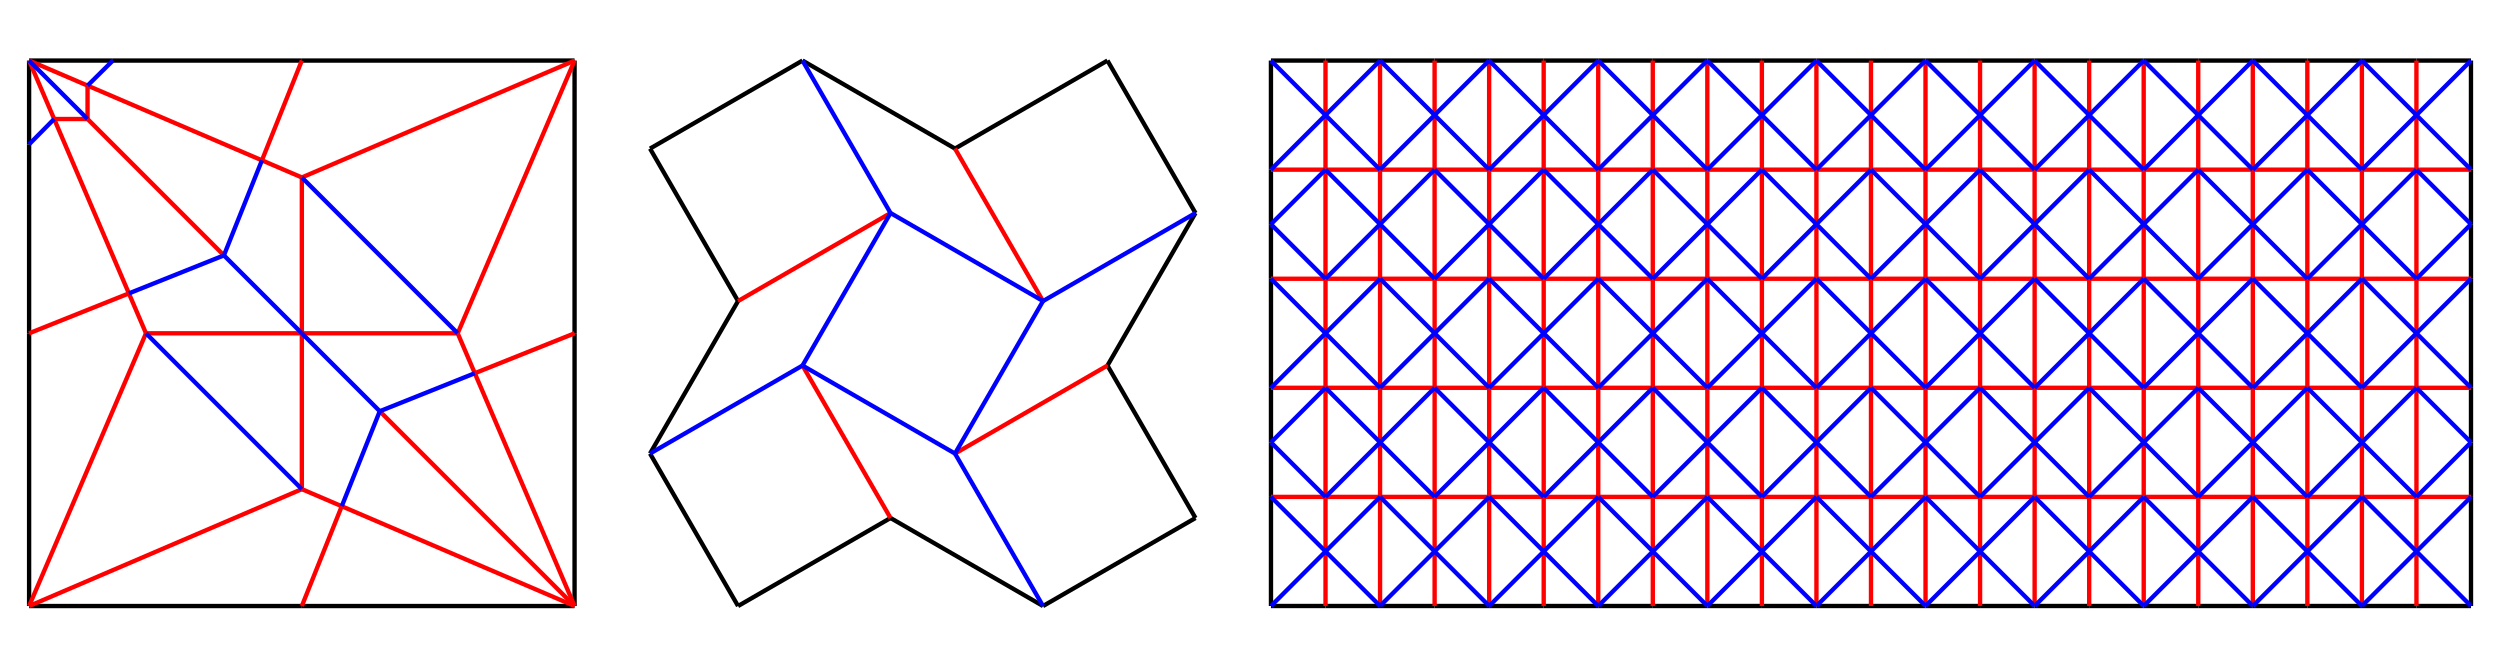 <?xml version="1.0" encoding="utf-8"?>
<!-- Generator: Adobe Illustrator 16.0.3, SVG Export Plug-In . SVG Version: 6.00 Build 0)  -->
<!DOCTYPE svg PUBLIC "-//W3C//DTD SVG 1.1//EN" "http://www.w3.org/Graphics/SVG/1.1/DTD/svg11.dtd">
<svg version="1.1" id="Layer_1" xmlns="http://www.w3.org/2000/svg" xmlns:xlink="http://www.w3.org/1999/xlink" x="0px" y="0px"
	 width="13199.76px" height="3520px" viewBox="0 0 13199.76 3520" enable-background="new 0 0 13199.76 3520" xml:space="preserve">
<line fill="none" stroke="#000000" stroke-width="23" x1="595.941" y1="319.78" x2="153.662" y2="319.78"/>
<line fill="none" stroke="#000000" stroke-width="23" x1="1593.662" y1="319.78" x2="595.941" y2="319.78"/>
<line fill="none" stroke="#000000" stroke-width="23" x1="1593.662" y1="319.78" x2="3033.662" y2="319.78"/>
<line fill="none" stroke="#000000" stroke-width="23" x1="3033.662" y1="1759.78" x2="3033.662" y2="319.78"/>
<line fill="none" stroke="#000000" stroke-width="23" x1="3033.662" y1="1759.78" x2="3033.662" y2="3199.78"/>
<line fill="none" stroke="#000000" stroke-width="23" x1="1593.662" y1="3199.78" x2="3033.662" y2="3199.78"/>
<line fill="none" stroke="#000000" stroke-width="23" x1="1593.662" y1="3199.78" x2="153.662" y2="3199.78"/>
<line fill="none" stroke="#000000" stroke-width="23" x1="153.662" y1="1759.78" x2="153.662" y2="762.059"/>
<line fill="none" stroke="#000000" stroke-width="23" x1="153.662" y1="1759.78" x2="153.662" y2="3199.78"/>
<line fill="none" stroke="#000000" stroke-width="23" x1="153.662" y1="762.059" x2="153.662" y2="319.78"/>
<line fill="none" stroke="#FF0000" stroke-width="23" x1="1593.662" y1="1759.78" x2="770.805" y2="1759.78"/>
<line fill="none" stroke="#FF0000" stroke-width="23" x1="1593.662" y1="1759.78" x2="2416.52" y2="1759.78"/>
<line fill="none" stroke="#FF0000" stroke-width="23" x1="1593.662" y1="1759.78" x2="1593.662" y2="936.923"/>
<line fill="none" stroke="#FF0000" stroke-width="23" x1="1593.662" y1="1759.78" x2="1593.662" y2="2582.638"/>
<line fill="none" stroke="#FF0000" stroke-width="23" x1="462.234" y1="452.025" x2="153.662" y2="319.78"/>
<line fill="none" stroke="#FF0000" stroke-width="23" x1="1382.932" y1="846.609" x2="462.234" y2="452.025"/>
<line fill="none" stroke="#FF0000" stroke-width="23" x1="1382.932" y1="846.609" x2="1593.662" y2="936.923"/>
<line fill="none" stroke="#FF0000" stroke-width="23" x1="3033.662" y1="319.78" x2="1593.662" y2="936.923"/>
<line fill="none" stroke="#FF0000" stroke-width="23" x1="3033.662" y1="319.78" x2="2416.52" y2="1759.78"/>
<line fill="none" stroke="#FF0000" stroke-width="23" x1="2506.833" y1="1970.513" x2="3033.662" y2="3199.78"/>
<line fill="none" stroke="#FF0000" stroke-width="23" x1="2506.833" y1="1970.513" x2="2416.52" y2="1759.78"/>
<line fill="none" stroke="#FF0000" stroke-width="23" x1="1804.393" y1="2672.952" x2="3033.662" y2="3199.78"/>
<line fill="none" stroke="#FF0000" stroke-width="23" x1="1804.393" y1="2672.952" x2="1593.662" y2="2582.638"/>
<line fill="none" stroke="#FF0000" stroke-width="23" x1="153.662" y1="3199.78" x2="1593.662" y2="2582.638"/>
<line fill="none" stroke="#FF0000" stroke-width="23" x1="153.662" y1="3199.78" x2="770.805" y2="1759.78"/>
<line fill="none" stroke="#FF0000" stroke-width="23" x1="285.908" y1="628.352" x2="153.662" y2="319.78"/>
<line fill="none" stroke="#FF0000" stroke-width="23" x1="680.492" y1="1549.048" x2="285.908" y2="628.352"/>
<line fill="none" stroke="#FF0000" stroke-width="23" x1="680.492" y1="1549.048" x2="770.805" y2="1759.78"/>
<line fill="none" stroke="#FF0000" stroke-width="23" x1="1382.932" y1="846.609" x2="1593.662" y2="319.78"/>
<line fill="none" stroke="#FF0000" stroke-width="23" x1="680.492" y1="1549.048" x2="153.662" y2="1759.78"/>
<line fill="none" stroke="#FF0000" stroke-width="23" x1="2506.833" y1="1970.513" x2="3033.662" y2="1759.78"/>
<line fill="none" stroke="#FF0000" stroke-width="23" x1="1804.393" y1="2672.952" x2="1593.662" y2="3199.78"/>
<line fill="none" stroke="#FF0000" stroke-width="23" x1="2005.09" y1="2171.208" x2="3033.662" y2="3199.78"/>
<line fill="none" stroke="#FF0000" stroke-width="23" x1="1182.234" y1="1348.352" x2="462.234" y2="628.352"/>
<line fill="none" stroke="#FF0000" stroke-width="23" x1="285.908" y1="628.352" x2="462.234" y2="628.352"/>
<line fill="none" stroke="#FF0000" stroke-width="23" x1="462.234" y1="452.025" x2="462.234" y2="628.352"/>
<line fill="none" stroke="#0000FF" stroke-width="23" x1="1593.662" y1="936.923" x2="2416.52" y2="1759.78"/>
<line fill="none" stroke="#0000FF" stroke-width="23" x1="770.805" y1="1759.78" x2="1593.662" y2="2582.638"/>
<line fill="none" stroke="#0000FF" stroke-width="23" x1="680.492" y1="1549.048" x2="1182.234" y2="1348.352"/>
<line fill="none" stroke="#0000FF" stroke-width="23" x1="1382.932" y1="846.609" x2="1182.234" y2="1348.352"/>
<line fill="none" stroke="#0000FF" stroke-width="23" x1="1804.393" y1="2672.952" x2="2005.09" y2="2171.208"/>
<line fill="none" stroke="#0000FF" stroke-width="23" x1="2506.833" y1="1970.513" x2="2005.09" y2="2171.208"/>
<line fill="none" stroke="#0000FF" stroke-width="23" x1="1593.662" y1="1759.78" x2="1182.234" y2="1348.352"/>
<line fill="none" stroke="#0000FF" stroke-width="23" x1="1593.662" y1="1759.78" x2="2005.09" y2="2171.208"/>
<line fill="none" stroke="#0000FF" stroke-width="23" x1="153.662" y1="762.059" x2="285.908" y2="628.352"/>
<line fill="none" stroke="#0000FF" stroke-width="23" x1="595.941" y1="319.78" x2="462.234" y2="452.025"/>
<line fill="none" stroke="#0000FF" stroke-width="23" x1="153.662" y1="319.78" x2="462.234" y2="628.352"/>
<line fill="none" stroke="#000000" stroke-width="23" x1="3896.869" y1="1589.6" x2="3432.069" y2="784.587"/>
<line fill="none" stroke="#000000" stroke-width="23" x1="3896.869" y1="1589.6" x2="3432.069" y2="2394.738"/>
<line fill="none" stroke="#000000" stroke-width="23" x1="3432.069" y1="2394.738" x2="3896.869" y2="3199.751"/>
<line fill="none" stroke="#000000" stroke-width="23" x1="4237.092" y1="319.785" x2="3432.069" y2="784.587"/>
<line fill="none" stroke="#000000" stroke-width="23" x1="4237.092" y1="319.785" x2="5042.232" y2="784.587"/>
<line fill="none" stroke="#000000" stroke-width="23" x1="5042.232" y1="784.587" x2="5847.242" y2="319.785"/>
<line fill="none" stroke="#000000" stroke-width="23" x1="5847.242" y1="319.785" x2="6312.07" y2="1124.796"/>
<line fill="none" stroke="#000000" stroke-width="23" x1="6312.07" y1="1124.796" x2="5847.27" y2="1929.938"/>
<line fill="none" stroke="#000000" stroke-width="23" x1="5847.27" y1="1929.938" x2="6312.044" y2="2734.947"/>
<line fill="none" stroke="#000000" stroke-width="23" x1="6312.044" y1="2734.947" x2="5507.033" y2="3199.775"/>
<line fill="none" stroke="#000000" stroke-width="23" x1="5507.033" y1="3199.775" x2="4701.895" y2="2734.972"/>
<line fill="none" stroke="#000000" stroke-width="23" x1="4701.895" y1="2734.972" x2="3896.869" y2="3199.751"/>
<line fill="none" stroke="#FF0000" stroke-width="23" x1="4701.895" y1="1124.796" x2="3896.869" y2="1589.6"/>
<line fill="none" stroke="#FF0000" stroke-width="23" x1="5042.232" y1="2394.738" x2="5847.27" y2="1929.938"/>
<line fill="none" stroke="#FF0000" stroke-width="23" x1="5042.232" y1="784.587" x2="5507.033" y2="1589.609"/>
<line fill="none" stroke="#FF0000" stroke-width="23" x1="4237.092" y1="1929.938" x2="4701.895" y2="2734.972"/>
<line fill="none" stroke="#0000FF" stroke-width="23" x1="4237.092" y1="319.785" x2="4701.895" y2="1124.796"/>
<line fill="none" stroke="#0000FF" stroke-width="23" x1="5042.232" y1="2394.738" x2="5507.033" y2="3199.775"/>
<line fill="none" stroke="#0000FF" stroke-width="23" x1="5507.033" y1="1589.609" x2="6312.07" y2="1124.796"/>
<line fill="none" stroke="#0000FF" stroke-width="23" x1="4237.092" y1="1929.938" x2="3432.069" y2="2394.738"/>
<line fill="none" stroke="#0000FF" stroke-width="23" x1="4701.895" y1="1124.796" x2="5507.033" y2="1589.609"/>
<line fill="none" stroke="#0000FF" stroke-width="23" x1="4701.895" y1="1124.796" x2="4237.092" y2="1929.938"/>
<line fill="none" stroke="#0000FF" stroke-width="23" x1="5042.232" y1="2394.738" x2="5507.033" y2="1589.609"/>
<line fill="none" stroke="#0000FF" stroke-width="23" x1="5042.232" y1="2394.738" x2="4237.092" y2="1929.938"/>
<line fill="none" stroke="#000000" stroke-width="23" x1="11030.617" y1="3199.561" x2="11318.617" y2="3199.561"/>
<line fill="none" stroke="#000000" stroke-width="23" x1="11030.617" y1="3199.561" x2="10742.613" y2="3199.561"/>
<line fill="none" stroke="#000000" stroke-width="23" x1="11606.617" y1="3199.561" x2="11318.617" y2="3199.561"/>
<line fill="none" stroke="#000000" stroke-width="23" x1="11606.617" y1="3199.561" x2="11894.617" y2="3199.561"/>
<line fill="none" stroke="#000000" stroke-width="23" x1="9878.617" y1="3199.561" x2="10166.617" y2="3199.561"/>
<line fill="none" stroke="#000000" stroke-width="23" x1="9878.617" y1="3199.561" x2="9590.613" y2="3199.561"/>
<line fill="none" stroke="#000000" stroke-width="23" x1="10454.617" y1="3199.561" x2="10166.617" y2="3199.561"/>
<line fill="none" stroke="#000000" stroke-width="23" x1="10454.617" y1="3199.561" x2="10742.613" y2="3199.561"/>
<line fill="none" stroke="#000000" stroke-width="23" x1="8726.613" y1="3199.561" x2="9014.613" y2="3199.561"/>
<line fill="none" stroke="#000000" stroke-width="23" x1="8726.613" y1="3199.561" x2="8438.616" y2="3199.561"/>
<line fill="none" stroke="#000000" stroke-width="23" x1="9302.617" y1="3199.561" x2="9014.613" y2="3199.561"/>
<line fill="none" stroke="#000000" stroke-width="23" x1="9302.617" y1="3199.561" x2="9590.613" y2="3199.561"/>
<line fill="none" stroke="#000000" stroke-width="23" x1="7574.616" y1="3199.561" x2="7862.613" y2="3199.561"/>
<line fill="none" stroke="#000000" stroke-width="23" x1="7574.616" y1="3199.561" x2="7286.613" y2="3199.561"/>
<line fill="none" stroke="#000000" stroke-width="23" x1="8150.616" y1="3199.561" x2="7862.613" y2="3199.561"/>
<line fill="none" stroke="#000000" stroke-width="23" x1="8150.616" y1="3199.561" x2="8438.616" y2="3199.561"/>
<line fill="none" stroke="#000000" stroke-width="23" x1="6998.616" y1="3199.561" x2="7286.613" y2="3199.561"/>
<line fill="none" stroke="#000000" stroke-width="23" x1="6998.616" y1="3199.561" x2="6710.616" y2="3199.561"/>
<line fill="none" stroke="#000000" stroke-width="23" x1="12182.613" y1="3199.561" x2="12470.613" y2="3199.561"/>
<line fill="none" stroke="#000000" stroke-width="23" x1="12182.613" y1="3199.561" x2="11894.617" y2="3199.561"/>
<line fill="none" stroke="#000000" stroke-width="23" x1="12758.617" y1="3199.561" x2="12470.613" y2="3199.561"/>
<line fill="none" stroke="#000000" stroke-width="23" x1="12758.617" y1="3199.561" x2="13046.617" y2="3199.561"/>
<line fill="none" stroke="#000000" stroke-width="23" x1="13046.613" y1="2623.559" x2="13046.613" y2="2335.559"/>
<line fill="none" stroke="#000000" stroke-width="23" x1="13046.613" y1="2623.559" x2="13046.617" y2="3199.561"/>
<line fill="none" stroke="#000000" stroke-width="23" x1="13046.613" y1="1471.561" x2="13046.617" y2="2047.561"/>
<line fill="none" stroke="#000000" stroke-width="23" x1="13046.473" y1="1471.78" x2="13046.473" y2="1183.78"/>
<line fill="none" stroke="#000000" stroke-width="23" x1="13046.617" y1="2047.561" x2="13046.613" y2="2335.559"/>
<line fill="none" stroke="#000000" stroke-width="23" x1="13046.477" y1="895.78" x2="13046.473" y2="1183.78"/>
<line fill="none" stroke="#000000" stroke-width="23" x1="13046.477" y1="895.78" x2="13046.473" y2="319.78"/>
<line fill="none" stroke="#000000" stroke-width="23" x1="12758.477" y1="319.78" x2="12470.477" y2="319.78"/>
<line fill="none" stroke="#000000" stroke-width="23" x1="12758.477" y1="319.78" x2="13046.473" y2="319.78"/>
<line fill="none" stroke="#000000" stroke-width="23" x1="11606.477" y1="319.78" x2="11894.477" y2="319.78"/>
<line fill="none" stroke="#000000" stroke-width="23" x1="11606.477" y1="319.78" x2="11318.477" y2="319.78"/>
<line fill="none" stroke="#000000" stroke-width="23" x1="12182.473" y1="319.78" x2="11894.477" y2="319.78"/>
<line fill="none" stroke="#000000" stroke-width="23" x1="12182.473" y1="319.78" x2="12470.477" y2="319.78"/>
<line fill="none" stroke="#000000" stroke-width="23" x1="10454.477" y1="319.78" x2="10742.477" y2="319.78"/>
<line fill="none" stroke="#000000" stroke-width="23" x1="10454.477" y1="319.78" x2="10166.477" y2="319.78"/>
<line fill="none" stroke="#000000" stroke-width="23" x1="11030.477" y1="319.78" x2="10742.477" y2="319.78"/>
<line fill="none" stroke="#000000" stroke-width="23" x1="11030.477" y1="319.78" x2="11318.477" y2="319.78"/>
<line fill="none" stroke="#000000" stroke-width="23" x1="9302.477" y1="319.78" x2="9590.473" y2="319.78"/>
<line fill="none" stroke="#000000" stroke-width="23" x1="9302.477" y1="319.78" x2="9014.477" y2="319.78"/>
<line fill="none" stroke="#000000" stroke-width="23" x1="9878.477" y1="319.78" x2="9590.473" y2="319.78"/>
<line fill="none" stroke="#000000" stroke-width="23" x1="9878.477" y1="319.78" x2="10166.477" y2="319.78"/>
<line fill="none" stroke="#000000" stroke-width="23" x1="8150.477" y1="319.78" x2="8438.476" y2="319.78"/>
<line fill="none" stroke="#000000" stroke-width="23" x1="8150.477" y1="319.78" x2="7862.475" y2="319.78"/>
<line fill="none" stroke="#000000" stroke-width="23" x1="8726.473" y1="319.78" x2="8438.476" y2="319.78"/>
<line fill="none" stroke="#000000" stroke-width="23" x1="8726.473" y1="319.78" x2="9014.477" y2="319.78"/>
<line fill="none" stroke="#000000" stroke-width="23" x1="7574.477" y1="319.78" x2="7286.477" y2="319.78"/>
<line fill="none" stroke="#000000" stroke-width="23" x1="7574.477" y1="319.78" x2="7862.475" y2="319.78"/>
<line fill="none" stroke="#000000" stroke-width="23" x1="6998.477" y1="319.78" x2="7286.477" y2="319.78"/>
<line fill="none" stroke="#000000" stroke-width="23" x1="6998.477" y1="319.78" x2="6710.479" y2="319.78"/>
<line fill="none" stroke="#000000" stroke-width="23" x1="6710.616" y1="2335.559" x2="6710.616" y2="2623.559"/>
<line fill="none" stroke="#000000" stroke-width="23" x1="6710.479" y1="1471.78" x2="6710.479" y2="1183.78"/>
<line fill="none" stroke="#000000" stroke-width="23" x1="6710.616" y1="2047.561" x2="6710.616" y2="1471.561"/>
<line fill="none" stroke="#000000" stroke-width="23" x1="6710.616" y1="2047.561" x2="6710.616" y2="2335.559"/>
<line fill="none" stroke="#000000" stroke-width="23" x1="6710.479" y1="895.78" x2="6710.479" y2="1183.78"/>
<line fill="none" stroke="#000000" stroke-width="23" x1="6710.479" y1="895.78" x2="6710.479" y2="319.78"/>
<line fill="none" stroke="#000000" stroke-width="23" x1="6710.616" y1="2623.559" x2="6710.616" y2="3199.561"/>
<line fill="none" stroke="#FF0000" stroke-width="23" x1="11318.617" y1="2047.561" x2="11606.617" y2="2047.561"/>
<line fill="none" stroke="#FF0000" stroke-width="23" x1="11318.617" y1="2047.561" x2="11030.617" y2="2047.561"/>
<line fill="none" stroke="#FF0000" stroke-width="23" x1="11894.617" y1="2047.561" x2="11606.617" y2="2047.561"/>
<line fill="none" stroke="#FF0000" stroke-width="23" x1="11894.617" y1="2047.561" x2="12182.613" y2="2047.561"/>
<line fill="none" stroke="#FF0000" stroke-width="23" x1="10166.617" y1="2047.561" x2="10454.617" y2="2047.561"/>
<line fill="none" stroke="#FF0000" stroke-width="23" x1="10166.617" y1="2047.561" x2="9878.617" y2="2047.561"/>
<line fill="none" stroke="#FF0000" stroke-width="23" x1="10742.613" y1="2047.561" x2="10454.617" y2="2047.561"/>
<line fill="none" stroke="#FF0000" stroke-width="23" x1="10742.613" y1="2047.561" x2="11030.617" y2="2047.561"/>
<line fill="none" stroke="#FF0000" stroke-width="23" x1="9014.613" y1="2047.561" x2="9302.617" y2="2047.561"/>
<line fill="none" stroke="#FF0000" stroke-width="23" x1="9014.613" y1="2047.561" x2="8726.613" y2="2047.561"/>
<line fill="none" stroke="#FF0000" stroke-width="23" x1="9590.613" y1="2047.561" x2="9302.617" y2="2047.561"/>
<line fill="none" stroke="#FF0000" stroke-width="23" x1="9590.613" y1="2047.561" x2="9878.617" y2="2047.561"/>
<line fill="none" stroke="#FF0000" stroke-width="23" x1="7862.613" y1="2047.561" x2="8150.616" y2="2047.561"/>
<line fill="none" stroke="#FF0000" stroke-width="23" x1="7862.613" y1="2047.561" x2="7574.616" y2="2047.561"/>
<line fill="none" stroke="#FF0000" stroke-width="23" x1="8438.616" y1="2047.561" x2="8150.616" y2="2047.561"/>
<line fill="none" stroke="#FF0000" stroke-width="23" x1="8438.616" y1="2047.561" x2="8726.613" y2="2047.561"/>
<line fill="none" stroke="#FF0000" stroke-width="23" x1="7286.613" y1="2047.561" x2="6998.616" y2="2047.561"/>
<line fill="none" stroke="#FF0000" stroke-width="23" x1="7286.613" y1="2047.561" x2="7574.616" y2="2047.561"/>
<line fill="none" stroke="#FF0000" stroke-width="23" x1="6998.616" y1="2047.561" x2="6710.616" y2="2047.561"/>
<line fill="none" stroke="#FF0000" stroke-width="23" x1="12470.613" y1="2047.561" x2="12758.617" y2="2047.561"/>
<line fill="none" stroke="#FF0000" stroke-width="23" x1="12470.613" y1="2047.561" x2="12182.613" y2="2047.561"/>
<line fill="none" stroke="#FF0000" stroke-width="23" x1="12758.617" y1="2047.561" x2="13046.617" y2="2047.561"/>
<line fill="none" stroke="#FF0000" stroke-width="23" x1="11894.477" y1="1471.78" x2="12182.473" y2="1471.782"/>
<line fill="none" stroke="#FF0000" stroke-width="23" x1="11894.477" y1="1471.78" x2="11606.473" y2="1471.782"/>
<line fill="none" stroke="#FF0000" stroke-width="23" x1="12470.477" y1="1471.78" x2="12182.473" y2="1471.782"/>
<line fill="none" stroke="#FF0000" stroke-width="23" x1="12470.477" y1="1471.78" x2="12758.473" y2="1471.782"/>
<line fill="none" stroke="#FF0000" stroke-width="23" x1="10742.477" y1="1471.78" x2="11030.477" y2="1471.782"/>
<line fill="none" stroke="#FF0000" stroke-width="23" x1="10742.477" y1="1471.78" x2="10454.477" y2="1471.782"/>
<line fill="none" stroke="#FF0000" stroke-width="23" x1="11318.477" y1="1471.78" x2="11030.477" y2="1471.782"/>
<line fill="none" stroke="#FF0000" stroke-width="23" x1="11318.477" y1="1471.78" x2="11606.473" y2="1471.782"/>
<line fill="none" stroke="#FF0000" stroke-width="23" x1="9590.473" y1="1471.78" x2="9878.473" y2="1471.782"/>
<line fill="none" stroke="#FF0000" stroke-width="23" x1="9590.473" y1="1471.78" x2="9302.477" y2="1471.78"/>
<line fill="none" stroke="#FF0000" stroke-width="23" x1="10166.477" y1="1471.78" x2="9878.473" y2="1471.782"/>
<line fill="none" stroke="#FF0000" stroke-width="23" x1="10166.477" y1="1471.78" x2="10454.477" y2="1471.782"/>
<line fill="none" stroke="#FF0000" stroke-width="23" x1="8438.476" y1="1471.78" x2="8726.473" y2="1471.782"/>
<line fill="none" stroke="#FF0000" stroke-width="23" x1="8438.476" y1="1471.78" x2="8150.475" y2="1471.782"/>
<line fill="none" stroke="#FF0000" stroke-width="23" x1="9014.477" y1="1471.78" x2="8726.473" y2="1471.782"/>
<line fill="none" stroke="#FF0000" stroke-width="23" x1="9014.477" y1="1471.78" x2="9302.477" y2="1471.78"/>
<line fill="none" stroke="#FF0000" stroke-width="23" x1="7286.477" y1="1471.78" x2="7574.477" y2="1471.782"/>
<line fill="none" stroke="#FF0000" stroke-width="23" x1="7286.477" y1="1471.78" x2="6998.477" y2="1471.782"/>
<line fill="none" stroke="#FF0000" stroke-width="23" x1="7862.475" y1="1471.78" x2="7574.477" y2="1471.782"/>
<line fill="none" stroke="#FF0000" stroke-width="23" x1="7862.475" y1="1471.78" x2="8150.475" y2="1471.782"/>
<line fill="none" stroke="#FF0000" stroke-width="23" x1="6998.477" y1="1471.782" x2="6710.479" y2="1471.78"/>
<line fill="none" stroke="#FF0000" stroke-width="23" x1="12758.473" y1="1471.782" x2="13046.473" y2="1471.78"/>
<line fill="none" stroke="#FF0000" stroke-width="23" x1="11318.477" y1="895.78" x2="11606.477" y2="895.78"/>
<line fill="none" stroke="#FF0000" stroke-width="23" x1="11318.477" y1="895.78" x2="11030.477" y2="895.78"/>
<line fill="none" stroke="#FF0000" stroke-width="23" x1="11894.477" y1="895.78" x2="11606.477" y2="895.78"/>
<line fill="none" stroke="#FF0000" stroke-width="23" x1="11894.477" y1="895.78" x2="12182.473" y2="895.78"/>
<line fill="none" stroke="#FF0000" stroke-width="23" x1="10166.477" y1="895.78" x2="10454.477" y2="895.78"/>
<line fill="none" stroke="#FF0000" stroke-width="23" x1="10166.477" y1="895.78" x2="9878.477" y2="895.78"/>
<line fill="none" stroke="#FF0000" stroke-width="23" x1="10742.473" y1="895.78" x2="10454.477" y2="895.78"/>
<line fill="none" stroke="#FF0000" stroke-width="23" x1="10742.473" y1="895.78" x2="11030.477" y2="895.78"/>
<line fill="none" stroke="#FF0000" stroke-width="23" x1="9014.473" y1="895.78" x2="9302.477" y2="895.78"/>
<line fill="none" stroke="#FF0000" stroke-width="23" x1="9014.473" y1="895.78" x2="8726.473" y2="895.78"/>
<line fill="none" stroke="#FF0000" stroke-width="23" x1="9590.473" y1="895.78" x2="9302.477" y2="895.78"/>
<line fill="none" stroke="#FF0000" stroke-width="23" x1="9590.473" y1="895.78" x2="9878.477" y2="895.78"/>
<line fill="none" stroke="#FF0000" stroke-width="23" x1="7862.475" y1="895.78" x2="8150.477" y2="895.78"/>
<line fill="none" stroke="#FF0000" stroke-width="23" x1="7862.475" y1="895.78" x2="7574.477" y2="895.78"/>
<line fill="none" stroke="#FF0000" stroke-width="23" x1="8438.476" y1="895.78" x2="8150.477" y2="895.78"/>
<line fill="none" stroke="#FF0000" stroke-width="23" x1="8438.476" y1="895.78" x2="8726.473" y2="895.78"/>
<line fill="none" stroke="#FF0000" stroke-width="23" x1="7286.475" y1="895.78" x2="6998.477" y2="895.78"/>
<line fill="none" stroke="#FF0000" stroke-width="23" x1="7286.475" y1="895.78" x2="7574.477" y2="895.78"/>
<line fill="none" stroke="#FF0000" stroke-width="23" x1="6998.477" y1="895.78" x2="6710.479" y2="895.78"/>
<line fill="none" stroke="#FF0000" stroke-width="23" x1="12470.473" y1="895.78" x2="12758.477" y2="895.78"/>
<line fill="none" stroke="#FF0000" stroke-width="23" x1="12470.473" y1="895.78" x2="12182.473" y2="895.78"/>
<line fill="none" stroke="#FF0000" stroke-width="23" x1="12758.477" y1="895.78" x2="13046.477" y2="895.78"/>
<line fill="none" stroke="#FF0000" stroke-width="23" x1="11606.613" y1="2623.559" x2="11318.617" y2="2623.559"/>
<line fill="none" stroke="#FF0000" stroke-width="23" x1="11894.617" y1="2623.559" x2="12182.613" y2="2623.559"/>
<line fill="none" stroke="#FF0000" stroke-width="23" x1="11894.617" y1="2623.559" x2="11606.613" y2="2623.559"/>
<line fill="none" stroke="#FF0000" stroke-width="23" x1="12182.613" y1="2623.559" x2="12470.617" y2="2623.559"/>
<line fill="none" stroke="#FF0000" stroke-width="23" x1="10454.617" y1="2623.559" x2="10166.617" y2="2623.559"/>
<line fill="none" stroke="#FF0000" stroke-width="23" x1="10742.617" y1="2623.559" x2="11030.617" y2="2623.559"/>
<line fill="none" stroke="#FF0000" stroke-width="23" x1="10742.617" y1="2623.559" x2="10454.617" y2="2623.559"/>
<line fill="none" stroke="#FF0000" stroke-width="23" x1="11030.617" y1="2623.559" x2="11318.617" y2="2623.559"/>
<line fill="none" stroke="#FF0000" stroke-width="23" x1="9302.617" y1="2623.559" x2="9014.617" y2="2623.559"/>
<line fill="none" stroke="#FF0000" stroke-width="23" x1="9590.613" y1="2623.559" x2="9878.613" y2="2623.559"/>
<line fill="none" stroke="#FF0000" stroke-width="23" x1="9590.613" y1="2623.559" x2="9302.617" y2="2623.559"/>
<line fill="none" stroke="#FF0000" stroke-width="23" x1="9878.613" y1="2623.559" x2="10166.617" y2="2623.559"/>
<line fill="none" stroke="#FF0000" stroke-width="23" x1="8150.613" y1="2623.559" x2="7862.613" y2="2623.559"/>
<line fill="none" stroke="#FF0000" stroke-width="23" x1="8438.616" y1="2623.559" x2="8726.613" y2="2623.559"/>
<line fill="none" stroke="#FF0000" stroke-width="23" x1="8438.616" y1="2623.559" x2="8150.613" y2="2623.559"/>
<line fill="none" stroke="#FF0000" stroke-width="23" x1="8726.613" y1="2623.559" x2="9014.617" y2="2623.559"/>
<line fill="none" stroke="#FF0000" stroke-width="23" x1="7286.616" y1="2623.559" x2="7574.616" y2="2623.559"/>
<line fill="none" stroke="#FF0000" stroke-width="23" x1="7286.616" y1="2623.559" x2="6998.616" y2="2623.559"/>
<line fill="none" stroke="#FF0000" stroke-width="23" x1="7574.616" y1="2623.559" x2="7862.613" y2="2623.559"/>
<line fill="none" stroke="#FF0000" stroke-width="23" x1="6998.616" y1="2623.559" x2="6710.616" y2="2623.559"/>
<line fill="none" stroke="#FF0000" stroke-width="23" x1="12758.613" y1="2623.559" x2="12470.617" y2="2623.559"/>
<line fill="none" stroke="#FF0000" stroke-width="23" x1="12758.613" y1="2623.559" x2="13046.613" y2="2623.559"/>
<line fill="none" stroke="#FF0000" stroke-width="23" x1="7286.616" y1="1471.561" x2="7286.613" y2="2047.561"/>
<line fill="none" stroke="#FF0000" stroke-width="23" x1="7286.477" y1="1471.78" x2="7286.477" y2="1183.777"/>
<line fill="none" stroke="#FF0000" stroke-width="23" x1="7286.613" y1="2047.561" x2="7286.616" y2="2335.559"/>
<line fill="none" stroke="#FF0000" stroke-width="23" x1="7286.475" y1="895.78" x2="7286.477" y2="1183.777"/>
<line fill="none" stroke="#FF0000" stroke-width="23" x1="7286.475" y1="895.78" x2="7286.477" y2="319.78"/>
<line fill="none" stroke="#FF0000" stroke-width="23" x1="7286.616" y1="2623.559" x2="7286.616" y2="2335.559"/>
<line fill="none" stroke="#FF0000" stroke-width="23" x1="7286.616" y1="2623.559" x2="7286.613" y2="3199.561"/>
<line fill="none" stroke="#FF0000" stroke-width="23" x1="6998.616" y1="2623.559" x2="6998.616" y2="2911.561"/>
<line fill="none" stroke="#FF0000" stroke-width="23" x1="6998.616" y1="2047.561" x2="6998.616" y2="2623.559"/>
<line fill="none" stroke="#FF0000" stroke-width="23" x1="6998.616" y1="1759.561" x2="6998.616" y2="1471.562"/>
<line fill="none" stroke="#FF0000" stroke-width="23" x1="6998.616" y1="1759.561" x2="6998.616" y2="2047.561"/>
<line fill="none" stroke="#FF0000" stroke-width="23" x1="6998.477" y1="895.78" x2="6998.477" y2="1471.782"/>
<line fill="none" stroke="#FF0000" stroke-width="23" x1="6998.477" y1="607.782" x2="6998.477" y2="895.78"/>
<line fill="none" stroke="#FF0000" stroke-width="23" x1="6998.477" y1="607.782" x2="6998.477" y2="319.78"/>
<line fill="none" stroke="#FF0000" stroke-width="23" x1="6998.616" y1="2911.561" x2="6998.616" y2="3199.561"/>
<line fill="none" stroke="#FF0000" stroke-width="23" x1="7574.616" y1="2623.559" x2="7574.616" y2="2047.561"/>
<line fill="none" stroke="#FF0000" stroke-width="23" x1="7574.616" y1="2623.559" x2="7574.613" y2="2911.559"/>
<line fill="none" stroke="#FF0000" stroke-width="23" x1="7574.477" y1="1471.782" x2="7574.477" y2="895.78"/>
<line fill="none" stroke="#FF0000" stroke-width="23" x1="7574.613" y1="1759.561" x2="7574.616" y2="1471.562"/>
<line fill="none" stroke="#FF0000" stroke-width="23" x1="7574.613" y1="1759.561" x2="7574.616" y2="2047.561"/>
<line fill="none" stroke="#FF0000" stroke-width="23" x1="7574.475" y1="607.78" x2="7574.477" y2="895.78"/>
<line fill="none" stroke="#FF0000" stroke-width="23" x1="7574.475" y1="607.78" x2="7574.477" y2="319.78"/>
<line fill="none" stroke="#FF0000" stroke-width="23" x1="7574.613" y1="2911.559" x2="7574.616" y2="3199.561"/>
<line fill="none" stroke="#FF0000" stroke-width="23" x1="12758.613" y1="2623.559" x2="12758.617" y2="2911.559"/>
<line fill="none" stroke="#FF0000" stroke-width="23" x1="12758.617" y1="2047.561" x2="12758.613" y2="2623.559"/>
<line fill="none" stroke="#FF0000" stroke-width="23" x1="12758.617" y1="1759.559" x2="12758.613" y2="1471.562"/>
<line fill="none" stroke="#FF0000" stroke-width="23" x1="12758.617" y1="1759.559" x2="12758.617" y2="2047.561"/>
<line fill="none" stroke="#FF0000" stroke-width="23" x1="12758.477" y1="895.78" x2="12758.473" y2="1471.782"/>
<line fill="none" stroke="#FF0000" stroke-width="23" x1="12758.477" y1="607.78" x2="12758.477" y2="895.78"/>
<line fill="none" stroke="#FF0000" stroke-width="23" x1="12758.477" y1="607.78" x2="12758.477" y2="319.78"/>
<line fill="none" stroke="#FF0000" stroke-width="23" x1="12758.617" y1="2911.559" x2="12758.617" y2="3199.561"/>
<line fill="none" stroke="#FF0000" stroke-width="23" x1="10454.617" y1="2623.559" x2="10454.617" y2="2911.559"/>
<line fill="none" stroke="#FF0000" stroke-width="23" x1="10454.617" y1="2047.561" x2="10454.617" y2="2623.559"/>
<line fill="none" stroke="#FF0000" stroke-width="23" x1="10454.617" y1="1759.561" x2="10454.617" y2="1471.562"/>
<line fill="none" stroke="#FF0000" stroke-width="23" x1="10454.617" y1="1759.561" x2="10454.617" y2="2047.561"/>
<line fill="none" stroke="#FF0000" stroke-width="23" x1="10454.477" y1="895.78" x2="10454.477" y2="1471.782"/>
<line fill="none" stroke="#FF0000" stroke-width="23" x1="10454.477" y1="607.78" x2="10454.477" y2="895.78"/>
<line fill="none" stroke="#FF0000" stroke-width="23" x1="10454.477" y1="607.78" x2="10454.477" y2="319.78"/>
<line fill="none" stroke="#FF0000" stroke-width="23" x1="10454.617" y1="2911.559" x2="10454.617" y2="3199.561"/>
<line fill="none" stroke="#FF0000" stroke-width="23" x1="10742.617" y1="1471.561" x2="10742.613" y2="2047.561"/>
<line fill="none" stroke="#FF0000" stroke-width="23" x1="10742.477" y1="1471.78" x2="10742.477" y2="1183.777"/>
<line fill="none" stroke="#FF0000" stroke-width="23" x1="10742.613" y1="2047.561" x2="10742.617" y2="2335.559"/>
<line fill="none" stroke="#FF0000" stroke-width="23" x1="10742.473" y1="895.78" x2="10742.477" y2="1183.777"/>
<line fill="none" stroke="#FF0000" stroke-width="23" x1="10742.473" y1="895.78" x2="10742.477" y2="319.78"/>
<line fill="none" stroke="#FF0000" stroke-width="23" x1="10742.617" y1="2623.559" x2="10742.617" y2="2335.559"/>
<line fill="none" stroke="#FF0000" stroke-width="23" x1="10742.617" y1="2623.559" x2="10742.613" y2="3199.561"/>
<line fill="none" stroke="#FF0000" stroke-width="23" x1="11030.617" y1="2623.559" x2="11030.617" y2="2047.561"/>
<line fill="none" stroke="#FF0000" stroke-width="23" x1="11030.617" y1="2623.559" x2="11030.617" y2="2911.559"/>
<line fill="none" stroke="#FF0000" stroke-width="23" x1="11030.477" y1="1471.782" x2="11030.477" y2="895.78"/>
<line fill="none" stroke="#FF0000" stroke-width="23" x1="11030.617" y1="1759.561" x2="11030.617" y2="1471.562"/>
<line fill="none" stroke="#FF0000" stroke-width="23" x1="11030.617" y1="1759.561" x2="11030.617" y2="2047.561"/>
<line fill="none" stroke="#FF0000" stroke-width="23" x1="11030.477" y1="607.78" x2="11030.477" y2="895.78"/>
<line fill="none" stroke="#FF0000" stroke-width="23" x1="11030.477" y1="607.78" x2="11030.477" y2="319.78"/>
<line fill="none" stroke="#FF0000" stroke-width="23" x1="11030.617" y1="2911.559" x2="11030.617" y2="3199.561"/>
<line fill="none" stroke="#FF0000" stroke-width="23" x1="11318.617" y1="2335.559" x2="11318.617" y2="2623.559"/>
<line fill="none" stroke="#FF0000" stroke-width="23" x1="11318.477" y1="1471.78" x2="11318.477" y2="1183.78"/>
<line fill="none" stroke="#FF0000" stroke-width="23" x1="11318.617" y1="2047.561" x2="11318.617" y2="1471.561"/>
<line fill="none" stroke="#FF0000" stroke-width="23" x1="11318.617" y1="2047.561" x2="11318.617" y2="2335.559"/>
<line fill="none" stroke="#FF0000" stroke-width="23" x1="11318.477" y1="895.78" x2="11318.477" y2="1183.78"/>
<line fill="none" stroke="#FF0000" stroke-width="23" x1="11318.477" y1="895.78" x2="11318.477" y2="319.78"/>
<line fill="none" stroke="#FF0000" stroke-width="23" x1="11318.617" y1="2623.559" x2="11318.617" y2="3199.561"/>
<line fill="none" stroke="#FF0000" stroke-width="23" x1="11606.613" y1="2623.559" x2="11606.617" y2="2911.559"/>
<line fill="none" stroke="#FF0000" stroke-width="23" x1="11606.617" y1="2047.561" x2="11606.613" y2="2623.559"/>
<line fill="none" stroke="#FF0000" stroke-width="23" x1="11606.617" y1="1759.561" x2="11606.613" y2="1471.562"/>
<line fill="none" stroke="#FF0000" stroke-width="23" x1="11606.617" y1="1759.561" x2="11606.617" y2="2047.561"/>
<line fill="none" stroke="#FF0000" stroke-width="23" x1="11606.477" y1="895.78" x2="11606.473" y2="1471.782"/>
<line fill="none" stroke="#FF0000" stroke-width="23" x1="11606.477" y1="607.78" x2="11606.477" y2="895.78"/>
<line fill="none" stroke="#FF0000" stroke-width="23" x1="11606.477" y1="607.78" x2="11606.477" y2="319.78"/>
<line fill="none" stroke="#FF0000" stroke-width="23" x1="11606.617" y1="2911.559" x2="11606.617" y2="3199.561"/>
<line fill="none" stroke="#FF0000" stroke-width="23" x1="11894.617" y1="1471.561" x2="11894.617" y2="2047.561"/>
<line fill="none" stroke="#FF0000" stroke-width="23" x1="11894.477" y1="1471.78" x2="11894.477" y2="1183.777"/>
<line fill="none" stroke="#FF0000" stroke-width="23" x1="11894.617" y1="2047.561" x2="11894.617" y2="2335.559"/>
<line fill="none" stroke="#FF0000" stroke-width="23" x1="11894.477" y1="895.78" x2="11894.477" y2="1183.777"/>
<line fill="none" stroke="#FF0000" stroke-width="23" x1="11894.477" y1="895.78" x2="11894.477" y2="319.78"/>
<line fill="none" stroke="#FF0000" stroke-width="23" x1="11894.617" y1="2623.559" x2="11894.617" y2="2335.559"/>
<line fill="none" stroke="#FF0000" stroke-width="23" x1="11894.617" y1="2623.559" x2="11894.617" y2="3199.561"/>
<line fill="none" stroke="#FF0000" stroke-width="23" x1="12182.613" y1="2623.559" x2="12182.613" y2="2047.561"/>
<line fill="none" stroke="#FF0000" stroke-width="23" x1="12182.613" y1="2623.559" x2="12182.617" y2="2911.561"/>
<line fill="none" stroke="#FF0000" stroke-width="23" x1="12182.473" y1="1471.782" x2="12182.473" y2="895.78"/>
<line fill="none" stroke="#FF0000" stroke-width="23" x1="12182.617" y1="1759.561" x2="12182.613" y2="1471.562"/>
<line fill="none" stroke="#FF0000" stroke-width="23" x1="12182.617" y1="1759.561" x2="12182.613" y2="2047.561"/>
<line fill="none" stroke="#FF0000" stroke-width="23" x1="12182.477" y1="607.782" x2="12182.473" y2="895.78"/>
<line fill="none" stroke="#FF0000" stroke-width="23" x1="12182.477" y1="607.782" x2="12182.473" y2="319.78"/>
<line fill="none" stroke="#FF0000" stroke-width="23" x1="12182.617" y1="2911.561" x2="12182.613" y2="3199.561"/>
<line fill="none" stroke="#FF0000" stroke-width="23" x1="12470.617" y1="2335.559" x2="12470.617" y2="2623.559"/>
<line fill="none" stroke="#FF0000" stroke-width="23" x1="12470.477" y1="1471.78" x2="12470.477" y2="1183.78"/>
<line fill="none" stroke="#FF0000" stroke-width="23" x1="12470.613" y1="2047.561" x2="12470.617" y2="1471.561"/>
<line fill="none" stroke="#FF0000" stroke-width="23" x1="12470.613" y1="2047.561" x2="12470.617" y2="2335.559"/>
<line fill="none" stroke="#FF0000" stroke-width="23" x1="12470.473" y1="895.78" x2="12470.477" y2="1183.78"/>
<line fill="none" stroke="#FF0000" stroke-width="23" x1="12470.473" y1="895.78" x2="12470.477" y2="319.78"/>
<line fill="none" stroke="#FF0000" stroke-width="23" x1="12470.617" y1="2623.559" x2="12470.613" y2="3199.561"/>
<line fill="none" stroke="#FF0000" stroke-width="23" x1="10166.617" y1="2335.559" x2="10166.617" y2="2623.559"/>
<line fill="none" stroke="#FF0000" stroke-width="23" x1="10166.477" y1="1471.78" x2="10166.477" y2="1183.78"/>
<line fill="none" stroke="#FF0000" stroke-width="23" x1="10166.617" y1="2047.561" x2="10166.617" y2="1471.561"/>
<line fill="none" stroke="#FF0000" stroke-width="23" x1="10166.617" y1="2047.561" x2="10166.617" y2="2335.559"/>
<line fill="none" stroke="#FF0000" stroke-width="23" x1="10166.477" y1="895.78" x2="10166.477" y2="1183.78"/>
<line fill="none" stroke="#FF0000" stroke-width="23" x1="10166.477" y1="895.78" x2="10166.477" y2="319.78"/>
<line fill="none" stroke="#FF0000" stroke-width="23" x1="10166.617" y1="2623.559" x2="10166.617" y2="3199.561"/>
<line fill="none" stroke="#FF0000" stroke-width="23" x1="9878.613" y1="2623.559" x2="9878.617" y2="2047.561"/>
<line fill="none" stroke="#FF0000" stroke-width="23" x1="9878.613" y1="2623.559" x2="9878.613" y2="2911.559"/>
<line fill="none" stroke="#FF0000" stroke-width="23" x1="9878.473" y1="1471.782" x2="9878.477" y2="895.78"/>
<line fill="none" stroke="#FF0000" stroke-width="23" x1="9878.613" y1="1759.561" x2="9878.613" y2="1471.562"/>
<line fill="none" stroke="#FF0000" stroke-width="23" x1="9878.613" y1="1759.561" x2="9878.617" y2="2047.561"/>
<line fill="none" stroke="#FF0000" stroke-width="23" x1="9878.473" y1="607.78" x2="9878.477" y2="895.78"/>
<line fill="none" stroke="#FF0000" stroke-width="23" x1="9878.473" y1="607.78" x2="9878.477" y2="319.78"/>
<line fill="none" stroke="#FF0000" stroke-width="23" x1="9878.613" y1="2911.559" x2="9878.617" y2="3199.561"/>
<line fill="none" stroke="#FF0000" stroke-width="23" x1="9590.613" y1="1471.561" x2="9590.613" y2="2047.561"/>
<line fill="none" stroke="#FF0000" stroke-width="23" x1="9590.473" y1="1471.78" x2="9590.477" y2="1183.777"/>
<line fill="none" stroke="#FF0000" stroke-width="23" x1="9590.613" y1="2047.561" x2="9590.617" y2="2335.559"/>
<line fill="none" stroke="#FF0000" stroke-width="23" x1="9590.473" y1="895.78" x2="9590.477" y2="1183.777"/>
<line fill="none" stroke="#FF0000" stroke-width="23" x1="9590.473" y1="895.78" x2="9590.473" y2="319.78"/>
<line fill="none" stroke="#FF0000" stroke-width="23" x1="9590.613" y1="2623.559" x2="9590.617" y2="2335.559"/>
<line fill="none" stroke="#FF0000" stroke-width="23" x1="9590.613" y1="2623.559" x2="9590.613" y2="3199.561"/>
<line fill="none" stroke="#FF0000" stroke-width="23" x1="9302.617" y1="2623.559" x2="9302.617" y2="2911.559"/>
<line fill="none" stroke="#FF0000" stroke-width="23" x1="9302.617" y1="2047.561" x2="9302.617" y2="2623.559"/>
<line fill="none" stroke="#FF0000" stroke-width="23" x1="9302.617" y1="1759.561" x2="9302.617" y2="1471.561"/>
<line fill="none" stroke="#FF0000" stroke-width="23" x1="9302.617" y1="1759.561" x2="9302.617" y2="2047.561"/>
<line fill="none" stroke="#FF0000" stroke-width="23" x1="9302.477" y1="895.78" x2="9302.477" y2="1471.78"/>
<line fill="none" stroke="#FF0000" stroke-width="23" x1="9302.477" y1="607.78" x2="9302.477" y2="895.78"/>
<line fill="none" stroke="#FF0000" stroke-width="23" x1="9302.477" y1="607.78" x2="9302.477" y2="319.78"/>
<line fill="none" stroke="#FF0000" stroke-width="23" x1="9302.617" y1="2911.559" x2="9302.617" y2="3199.561"/>
<line fill="none" stroke="#FF0000" stroke-width="23" x1="9014.617" y1="2335.559" x2="9014.617" y2="2623.559"/>
<line fill="none" stroke="#FF0000" stroke-width="23" x1="9014.477" y1="1471.78" x2="9014.477" y2="1183.78"/>
<line fill="none" stroke="#FF0000" stroke-width="23" x1="9014.613" y1="2047.561" x2="9014.617" y2="1471.561"/>
<line fill="none" stroke="#FF0000" stroke-width="23" x1="9014.613" y1="2047.561" x2="9014.617" y2="2335.559"/>
<line fill="none" stroke="#FF0000" stroke-width="23" x1="9014.473" y1="895.78" x2="9014.477" y2="1183.78"/>
<line fill="none" stroke="#FF0000" stroke-width="23" x1="9014.473" y1="895.78" x2="9014.477" y2="319.78"/>
<line fill="none" stroke="#FF0000" stroke-width="23" x1="9014.617" y1="2623.559" x2="9014.613" y2="3199.561"/>
<line fill="none" stroke="#FF0000" stroke-width="23" x1="8726.613" y1="2623.559" x2="8726.613" y2="2047.561"/>
<line fill="none" stroke="#FF0000" stroke-width="23" x1="8726.613" y1="2623.559" x2="8726.617" y2="2911.561"/>
<line fill="none" stroke="#FF0000" stroke-width="23" x1="8726.473" y1="1471.782" x2="8726.473" y2="895.78"/>
<line fill="none" stroke="#FF0000" stroke-width="23" x1="8726.617" y1="1759.561" x2="8726.613" y2="1471.562"/>
<line fill="none" stroke="#FF0000" stroke-width="23" x1="8726.617" y1="1759.561" x2="8726.613" y2="2047.561"/>
<line fill="none" stroke="#FF0000" stroke-width="23" x1="8726.477" y1="607.782" x2="8726.473" y2="895.78"/>
<line fill="none" stroke="#FF0000" stroke-width="23" x1="8726.477" y1="607.782" x2="8726.473" y2="319.78"/>
<line fill="none" stroke="#FF0000" stroke-width="23" x1="8726.617" y1="2911.561" x2="8726.613" y2="3199.561"/>
<line fill="none" stroke="#FF0000" stroke-width="23" x1="8438.616" y1="1471.561" x2="8438.616" y2="2047.561"/>
<line fill="none" stroke="#FF0000" stroke-width="23" x1="8438.476" y1="1471.78" x2="8438.476" y2="1183.777"/>
<line fill="none" stroke="#FF0000" stroke-width="23" x1="8438.616" y1="2047.561" x2="8438.616" y2="2335.559"/>
<line fill="none" stroke="#FF0000" stroke-width="23" x1="8438.476" y1="895.78" x2="8438.476" y2="1183.777"/>
<line fill="none" stroke="#FF0000" stroke-width="23" x1="8438.476" y1="895.78" x2="8438.476" y2="319.78"/>
<line fill="none" stroke="#FF0000" stroke-width="23" x1="8438.616" y1="2623.559" x2="8438.616" y2="2335.559"/>
<line fill="none" stroke="#FF0000" stroke-width="23" x1="8438.616" y1="2623.559" x2="8438.616" y2="3199.561"/>
<line fill="none" stroke="#FF0000" stroke-width="23" x1="8150.613" y1="2623.559" x2="8150.613" y2="2911.559"/>
<line fill="none" stroke="#FF0000" stroke-width="23" x1="8150.616" y1="2047.561" x2="8150.613" y2="2623.559"/>
<line fill="none" stroke="#FF0000" stroke-width="23" x1="8150.613" y1="1759.561" x2="8150.613" y2="1471.562"/>
<line fill="none" stroke="#FF0000" stroke-width="23" x1="8150.613" y1="1759.561" x2="8150.616" y2="2047.561"/>
<line fill="none" stroke="#FF0000" stroke-width="23" x1="8150.477" y1="895.78" x2="8150.475" y2="1471.782"/>
<line fill="none" stroke="#FF0000" stroke-width="23" x1="8150.475" y1="607.78" x2="8150.477" y2="895.78"/>
<line fill="none" stroke="#FF0000" stroke-width="23" x1="8150.475" y1="607.78" x2="8150.477" y2="319.78"/>
<line fill="none" stroke="#FF0000" stroke-width="23" x1="8150.613" y1="2911.559" x2="8150.616" y2="3199.561"/>
<line fill="none" stroke="#FF0000" stroke-width="23" x1="7862.613" y1="2335.559" x2="7862.613" y2="2623.559"/>
<line fill="none" stroke="#FF0000" stroke-width="23" x1="7862.475" y1="1471.78" x2="7862.475" y2="1183.78"/>
<line fill="none" stroke="#FF0000" stroke-width="23" x1="7862.613" y1="2047.561" x2="7862.613" y2="1471.561"/>
<line fill="none" stroke="#FF0000" stroke-width="23" x1="7862.613" y1="2047.561" x2="7862.613" y2="2335.559"/>
<line fill="none" stroke="#FF0000" stroke-width="23" x1="7862.475" y1="895.78" x2="7862.475" y2="1183.78"/>
<line fill="none" stroke="#FF0000" stroke-width="23" x1="7862.475" y1="895.78" x2="7862.475" y2="319.78"/>
<line fill="none" stroke="#FF0000" stroke-width="23" x1="7862.613" y1="2623.559" x2="7862.613" y2="3199.561"/>
<line fill="none" stroke="#0000FF" stroke-width="23" x1="6998.477" y1="607.782" x2="7286.477" y2="319.78"/>
<line fill="none" stroke="#0000FF" stroke-width="23" x1="6998.477" y1="607.782" x2="6710.479" y2="895.78"/>
<line fill="none" stroke="#0000FF" stroke-width="23" x1="7574.475" y1="607.78" x2="7286.477" y2="319.78"/>
<line fill="none" stroke="#0000FF" stroke-width="23" x1="7574.475" y1="607.78" x2="7862.475" y2="895.78"/>
<line fill="none" stroke="#0000FF" stroke-width="23" x1="8150.475" y1="607.78" x2="8438.476" y2="319.78"/>
<line fill="none" stroke="#0000FF" stroke-width="23" x1="8150.475" y1="607.78" x2="7862.475" y2="895.78"/>
<line fill="none" stroke="#0000FF" stroke-width="23" x1="8726.477" y1="607.782" x2="8438.476" y2="319.78"/>
<line fill="none" stroke="#0000FF" stroke-width="23" x1="8726.477" y1="607.782" x2="9014.473" y2="895.78"/>
<line fill="none" stroke="#0000FF" stroke-width="23" x1="9302.477" y1="607.78" x2="9590.473" y2="319.78"/>
<line fill="none" stroke="#0000FF" stroke-width="23" x1="9302.477" y1="607.78" x2="9014.473" y2="895.78"/>
<line fill="none" stroke="#0000FF" stroke-width="23" x1="9878.473" y1="607.78" x2="9590.473" y2="319.78"/>
<line fill="none" stroke="#0000FF" stroke-width="23" x1="9878.473" y1="607.78" x2="10166.477" y2="895.78"/>
<line fill="none" stroke="#0000FF" stroke-width="23" x1="10454.477" y1="607.78" x2="10742.477" y2="319.78"/>
<line fill="none" stroke="#0000FF" stroke-width="23" x1="10454.477" y1="607.78" x2="10166.477" y2="895.78"/>
<line fill="none" stroke="#0000FF" stroke-width="23" x1="11030.477" y1="607.78" x2="10742.477" y2="319.78"/>
<line fill="none" stroke="#0000FF" stroke-width="23" x1="11030.477" y1="607.78" x2="11318.477" y2="895.78"/>
<line fill="none" stroke="#0000FF" stroke-width="23" x1="11606.477" y1="607.78" x2="11894.477" y2="319.78"/>
<line fill="none" stroke="#0000FF" stroke-width="23" x1="11606.477" y1="607.78" x2="11318.477" y2="895.78"/>
<line fill="none" stroke="#0000FF" stroke-width="23" x1="12182.477" y1="607.782" x2="11894.477" y2="319.78"/>
<line fill="none" stroke="#0000FF" stroke-width="23" x1="12182.477" y1="607.782" x2="12470.473" y2="895.78"/>
<line fill="none" stroke="#0000FF" stroke-width="23" x1="12758.477" y1="607.78" x2="13046.473" y2="319.78"/>
<line fill="none" stroke="#0000FF" stroke-width="23" x1="12758.477" y1="607.78" x2="12470.473" y2="895.78"/>
<line fill="none" stroke="#0000FF" stroke-width="23" x1="6998.616" y1="1759.561" x2="7286.616" y2="1471.561"/>
<line fill="none" stroke="#0000FF" stroke-width="23" x1="6998.616" y1="1759.561" x2="6710.616" y2="2047.561"/>
<line fill="none" stroke="#0000FF" stroke-width="23" x1="7574.613" y1="1759.561" x2="7286.616" y2="1471.561"/>
<line fill="none" stroke="#0000FF" stroke-width="23" x1="7574.613" y1="1759.561" x2="7862.613" y2="2047.561"/>
<line fill="none" stroke="#0000FF" stroke-width="23" x1="8150.613" y1="1759.561" x2="8438.616" y2="1471.561"/>
<line fill="none" stroke="#0000FF" stroke-width="23" x1="8150.613" y1="1759.561" x2="7862.613" y2="2047.561"/>
<line fill="none" stroke="#0000FF" stroke-width="23" x1="8726.617" y1="1759.561" x2="8438.616" y2="1471.561"/>
<line fill="none" stroke="#0000FF" stroke-width="23" x1="8726.617" y1="1759.561" x2="9014.613" y2="2047.561"/>
<line fill="none" stroke="#0000FF" stroke-width="23" x1="9302.617" y1="1759.561" x2="9590.613" y2="1471.561"/>
<line fill="none" stroke="#0000FF" stroke-width="23" x1="9302.617" y1="1759.561" x2="9014.613" y2="2047.561"/>
<line fill="none" stroke="#0000FF" stroke-width="23" x1="9878.613" y1="1759.561" x2="9590.613" y2="1471.561"/>
<line fill="none" stroke="#0000FF" stroke-width="23" x1="9878.613" y1="1759.561" x2="10166.617" y2="2047.561"/>
<line fill="none" stroke="#0000FF" stroke-width="23" x1="10454.617" y1="1759.561" x2="10742.617" y2="1471.561"/>
<line fill="none" stroke="#0000FF" stroke-width="23" x1="10454.617" y1="1759.561" x2="10166.617" y2="2047.561"/>
<line fill="none" stroke="#0000FF" stroke-width="23" x1="11030.617" y1="1759.561" x2="10742.617" y2="1471.561"/>
<line fill="none" stroke="#0000FF" stroke-width="23" x1="11030.617" y1="1759.561" x2="11318.617" y2="2047.561"/>
<line fill="none" stroke="#0000FF" stroke-width="23" x1="11606.617" y1="1759.561" x2="11894.617" y2="1471.561"/>
<line fill="none" stroke="#0000FF" stroke-width="23" x1="11606.617" y1="1759.561" x2="11318.617" y2="2047.561"/>
<line fill="none" stroke="#0000FF" stroke-width="23" x1="12182.617" y1="1759.561" x2="11894.617" y2="1471.561"/>
<line fill="none" stroke="#0000FF" stroke-width="23" x1="12182.617" y1="1759.561" x2="12470.613" y2="2047.561"/>
<line fill="none" stroke="#0000FF" stroke-width="23" x1="12758.617" y1="1759.559" x2="13046.613" y2="1471.561"/>
<line fill="none" stroke="#0000FF" stroke-width="23" x1="12758.617" y1="1759.559" x2="12470.613" y2="2047.561"/>
<line fill="none" stroke="#0000FF" stroke-width="23" x1="6998.616" y1="1759.561" x2="6710.616" y2="1471.561"/>
<line fill="none" stroke="#0000FF" stroke-width="23" x1="6998.616" y1="1759.561" x2="7286.613" y2="2047.561"/>
<line fill="none" stroke="#0000FF" stroke-width="23" x1="7574.613" y1="1759.561" x2="7862.613" y2="1471.561"/>
<line fill="none" stroke="#0000FF" stroke-width="23" x1="7574.613" y1="1759.561" x2="7286.613" y2="2047.561"/>
<line fill="none" stroke="#0000FF" stroke-width="23" x1="8150.613" y1="1759.561" x2="7862.613" y2="1471.561"/>
<line fill="none" stroke="#0000FF" stroke-width="23" x1="8150.613" y1="1759.561" x2="8438.616" y2="2047.561"/>
<line fill="none" stroke="#0000FF" stroke-width="23" x1="8726.617" y1="1759.561" x2="9014.617" y2="1471.561"/>
<line fill="none" stroke="#0000FF" stroke-width="23" x1="8726.617" y1="1759.561" x2="8438.616" y2="2047.561"/>
<line fill="none" stroke="#0000FF" stroke-width="23" x1="9302.617" y1="1759.561" x2="9014.617" y2="1471.561"/>
<line fill="none" stroke="#0000FF" stroke-width="23" x1="9302.617" y1="1759.561" x2="9590.613" y2="2047.561"/>
<line fill="none" stroke="#0000FF" stroke-width="23" x1="9878.613" y1="1759.561" x2="10166.617" y2="1471.561"/>
<line fill="none" stroke="#0000FF" stroke-width="23" x1="9878.613" y1="1759.561" x2="9590.613" y2="2047.561"/>
<line fill="none" stroke="#0000FF" stroke-width="23" x1="10454.617" y1="1759.561" x2="10166.617" y2="1471.561"/>
<line fill="none" stroke="#0000FF" stroke-width="23" x1="10454.617" y1="1759.561" x2="10742.613" y2="2047.561"/>
<line fill="none" stroke="#0000FF" stroke-width="23" x1="11030.617" y1="1759.561" x2="11318.617" y2="1471.561"/>
<line fill="none" stroke="#0000FF" stroke-width="23" x1="11030.617" y1="1759.561" x2="10742.613" y2="2047.561"/>
<line fill="none" stroke="#0000FF" stroke-width="23" x1="11606.617" y1="1759.561" x2="11318.617" y2="1471.561"/>
<line fill="none" stroke="#0000FF" stroke-width="23" x1="11606.617" y1="1759.561" x2="11894.617" y2="2047.561"/>
<line fill="none" stroke="#0000FF" stroke-width="23" x1="12182.617" y1="1759.561" x2="12470.617" y2="1471.561"/>
<line fill="none" stroke="#0000FF" stroke-width="23" x1="12182.617" y1="1759.561" x2="11894.617" y2="2047.561"/>
<line fill="none" stroke="#0000FF" stroke-width="23" x1="12758.617" y1="1759.559" x2="12470.617" y2="1471.561"/>
<line fill="none" stroke="#0000FF" stroke-width="23" x1="12758.617" y1="1759.559" x2="13046.617" y2="2047.561"/>
<line fill="none" stroke="#0000FF" stroke-width="23" x1="6998.616" y1="2911.561" x2="7286.616" y2="2623.559"/>
<line fill="none" stroke="#0000FF" stroke-width="23" x1="6998.616" y1="2911.561" x2="6710.616" y2="3199.561"/>
<line fill="none" stroke="#0000FF" stroke-width="23" x1="7574.613" y1="2911.559" x2="7286.616" y2="2623.559"/>
<line fill="none" stroke="#0000FF" stroke-width="23" x1="7574.613" y1="2911.559" x2="7862.613" y2="3199.561"/>
<line fill="none" stroke="#0000FF" stroke-width="23" x1="8150.613" y1="2911.559" x2="8438.616" y2="2623.559"/>
<line fill="none" stroke="#0000FF" stroke-width="23" x1="8150.613" y1="2911.559" x2="7862.613" y2="3199.561"/>
<line fill="none" stroke="#0000FF" stroke-width="23" x1="8726.617" y1="2911.561" x2="8438.616" y2="2623.559"/>
<line fill="none" stroke="#0000FF" stroke-width="23" x1="8726.617" y1="2911.561" x2="9014.613" y2="3199.561"/>
<line fill="none" stroke="#0000FF" stroke-width="23" x1="9302.617" y1="2911.559" x2="9590.613" y2="2623.559"/>
<line fill="none" stroke="#0000FF" stroke-width="23" x1="9302.617" y1="2911.559" x2="9014.613" y2="3199.561"/>
<line fill="none" stroke="#0000FF" stroke-width="23" x1="9878.613" y1="2911.559" x2="9590.613" y2="2623.559"/>
<line fill="none" stroke="#0000FF" stroke-width="23" x1="9878.613" y1="2911.559" x2="10166.617" y2="3199.561"/>
<line fill="none" stroke="#0000FF" stroke-width="23" x1="10454.617" y1="2911.559" x2="10742.617" y2="2623.559"/>
<line fill="none" stroke="#0000FF" stroke-width="23" x1="10454.617" y1="2911.559" x2="10166.617" y2="3199.561"/>
<line fill="none" stroke="#0000FF" stroke-width="23" x1="11030.617" y1="2911.559" x2="10742.617" y2="2623.559"/>
<line fill="none" stroke="#0000FF" stroke-width="23" x1="11030.617" y1="2911.559" x2="11318.617" y2="3199.561"/>
<line fill="none" stroke="#0000FF" stroke-width="23" x1="11606.617" y1="2911.559" x2="11894.617" y2="2623.559"/>
<line fill="none" stroke="#0000FF" stroke-width="23" x1="11606.617" y1="2911.559" x2="11318.617" y2="3199.561"/>
<line fill="none" stroke="#0000FF" stroke-width="23" x1="12182.617" y1="2911.561" x2="11894.617" y2="2623.559"/>
<line fill="none" stroke="#0000FF" stroke-width="23" x1="12182.617" y1="2911.561" x2="12470.613" y2="3199.561"/>
<line fill="none" stroke="#0000FF" stroke-width="23" x1="12758.617" y1="2911.559" x2="13046.613" y2="2623.559"/>
<line fill="none" stroke="#0000FF" stroke-width="23" x1="12758.617" y1="2911.559" x2="12470.613" y2="3199.561"/>
<line fill="none" stroke="#0000FF" stroke-width="23" x1="6998.477" y1="607.782" x2="6710.479" y2="319.78"/>
<line fill="none" stroke="#0000FF" stroke-width="23" x1="6998.477" y1="607.782" x2="7286.475" y2="895.78"/>
<line fill="none" stroke="#0000FF" stroke-width="23" x1="7574.475" y1="607.78" x2="7862.475" y2="319.78"/>
<line fill="none" stroke="#0000FF" stroke-width="23" x1="7574.475" y1="607.78" x2="7286.475" y2="895.78"/>
<line fill="none" stroke="#0000FF" stroke-width="23" x1="8150.475" y1="607.78" x2="7862.475" y2="319.78"/>
<line fill="none" stroke="#0000FF" stroke-width="23" x1="8150.475" y1="607.78" x2="8438.476" y2="895.78"/>
<line fill="none" stroke="#0000FF" stroke-width="23" x1="8726.477" y1="607.782" x2="9014.477" y2="319.78"/>
<line fill="none" stroke="#0000FF" stroke-width="23" x1="8726.477" y1="607.782" x2="8438.476" y2="895.78"/>
<line fill="none" stroke="#0000FF" stroke-width="23" x1="9302.477" y1="607.78" x2="9014.477" y2="319.78"/>
<line fill="none" stroke="#0000FF" stroke-width="23" x1="9302.477" y1="607.78" x2="9590.473" y2="895.78"/>
<line fill="none" stroke="#0000FF" stroke-width="23" x1="9878.473" y1="607.78" x2="10166.477" y2="319.78"/>
<line fill="none" stroke="#0000FF" stroke-width="23" x1="9878.473" y1="607.78" x2="9590.473" y2="895.78"/>
<line fill="none" stroke="#0000FF" stroke-width="23" x1="10454.477" y1="607.78" x2="10166.477" y2="319.78"/>
<line fill="none" stroke="#0000FF" stroke-width="23" x1="10454.477" y1="607.78" x2="10742.473" y2="895.78"/>
<line fill="none" stroke="#0000FF" stroke-width="23" x1="11030.477" y1="607.78" x2="11318.477" y2="319.78"/>
<line fill="none" stroke="#0000FF" stroke-width="23" x1="11030.477" y1="607.78" x2="10742.473" y2="895.78"/>
<line fill="none" stroke="#0000FF" stroke-width="23" x1="11606.477" y1="607.78" x2="11318.477" y2="319.78"/>
<line fill="none" stroke="#0000FF" stroke-width="23" x1="11606.477" y1="607.78" x2="11894.477" y2="895.78"/>
<line fill="none" stroke="#0000FF" stroke-width="23" x1="12182.477" y1="607.782" x2="12470.477" y2="319.78"/>
<line fill="none" stroke="#0000FF" stroke-width="23" x1="12182.477" y1="607.782" x2="11894.477" y2="895.78"/>
<line fill="none" stroke="#0000FF" stroke-width="23" x1="12758.477" y1="607.78" x2="12470.477" y2="319.78"/>
<line fill="none" stroke="#0000FF" stroke-width="23" x1="12758.477" y1="607.78" x2="13046.477" y2="895.78"/>
<line fill="none" stroke="#0000FF" stroke-width="23" x1="6998.477" y1="895.78" x2="6710.479" y2="1183.78"/>
<line fill="none" stroke="#0000FF" stroke-width="23" x1="6998.477" y1="895.78" x2="7286.477" y2="1183.777"/>
<line fill="none" stroke="#0000FF" stroke-width="23" x1="7862.475" y1="1183.78" x2="7574.477" y2="1471.782"/>
<line fill="none" stroke="#0000FF" stroke-width="23" x1="7286.477" y1="1183.777" x2="7574.477" y2="1471.782"/>
<line fill="none" stroke="#0000FF" stroke-width="23" x1="8150.477" y1="895.78" x2="8438.476" y2="1183.777"/>
<line fill="none" stroke="#0000FF" stroke-width="23" x1="8150.477" y1="895.78" x2="7862.475" y2="1183.78"/>
<line fill="none" stroke="#0000FF" stroke-width="23" x1="9014.477" y1="1183.78" x2="8726.473" y2="1471.782"/>
<line fill="none" stroke="#0000FF" stroke-width="23" x1="8438.476" y1="1183.777" x2="8726.473" y2="1471.782"/>
<line fill="none" stroke="#0000FF" stroke-width="23" x1="9302.477" y1="895.78" x2="9590.477" y2="1183.777"/>
<line fill="none" stroke="#0000FF" stroke-width="23" x1="9302.477" y1="895.78" x2="9014.477" y2="1183.78"/>
<line fill="none" stroke="#0000FF" stroke-width="23" x1="10166.477" y1="1183.78" x2="9878.473" y2="1471.782"/>
<line fill="none" stroke="#0000FF" stroke-width="23" x1="9590.477" y1="1183.777" x2="9878.473" y2="1471.782"/>
<line fill="none" stroke="#0000FF" stroke-width="23" x1="10454.477" y1="895.78" x2="10742.477" y2="1183.777"/>
<line fill="none" stroke="#0000FF" stroke-width="23" x1="10454.477" y1="895.78" x2="10166.477" y2="1183.78"/>
<line fill="none" stroke="#0000FF" stroke-width="23" x1="11318.477" y1="1183.78" x2="11030.477" y2="1471.782"/>
<line fill="none" stroke="#0000FF" stroke-width="23" x1="10742.477" y1="1183.777" x2="11030.477" y2="1471.782"/>
<line fill="none" stroke="#0000FF" stroke-width="23" x1="11606.477" y1="895.78" x2="11894.477" y2="1183.777"/>
<line fill="none" stroke="#0000FF" stroke-width="23" x1="11606.477" y1="895.78" x2="11318.477" y2="1183.78"/>
<line fill="none" stroke="#0000FF" stroke-width="23" x1="12470.477" y1="1183.78" x2="12182.473" y2="1471.782"/>
<line fill="none" stroke="#0000FF" stroke-width="23" x1="11894.477" y1="1183.777" x2="12182.473" y2="1471.782"/>
<line fill="none" stroke="#0000FF" stroke-width="23" x1="12758.477" y1="895.78" x2="12470.477" y2="1183.78"/>
<line fill="none" stroke="#0000FF" stroke-width="23" x1="12758.477" y1="895.78" x2="13046.473" y2="1183.78"/>
<line fill="none" stroke="#0000FF" stroke-width="23" x1="6710.479" y1="1183.78" x2="6998.477" y2="1471.782"/>
<line fill="none" stroke="#0000FF" stroke-width="23" x1="7286.477" y1="1183.777" x2="6998.477" y2="1471.782"/>
<line fill="none" stroke="#0000FF" stroke-width="23" x1="7574.477" y1="895.78" x2="7862.475" y2="1183.78"/>
<line fill="none" stroke="#0000FF" stroke-width="23" x1="7574.477" y1="895.78" x2="7286.477" y2="1183.777"/>
<line fill="none" stroke="#0000FF" stroke-width="23" x1="8438.476" y1="1183.777" x2="8150.475" y2="1471.782"/>
<line fill="none" stroke="#0000FF" stroke-width="23" x1="7862.475" y1="1183.78" x2="8150.475" y2="1471.782"/>
<line fill="none" stroke="#0000FF" stroke-width="23" x1="8726.473" y1="895.78" x2="9014.477" y2="1183.78"/>
<line fill="none" stroke="#0000FF" stroke-width="23" x1="8726.473" y1="895.78" x2="8438.476" y2="1183.777"/>
<line fill="none" stroke="#0000FF" stroke-width="23" x1="9590.477" y1="1183.777" x2="9302.477" y2="1471.78"/>
<line fill="none" stroke="#0000FF" stroke-width="23" x1="9014.477" y1="1183.78" x2="9302.477" y2="1471.78"/>
<line fill="none" stroke="#0000FF" stroke-width="23" x1="9878.477" y1="895.78" x2="10166.477" y2="1183.78"/>
<line fill="none" stroke="#0000FF" stroke-width="23" x1="9878.477" y1="895.78" x2="9590.477" y2="1183.777"/>
<line fill="none" stroke="#0000FF" stroke-width="23" x1="10742.477" y1="1183.777" x2="10454.477" y2="1471.782"/>
<line fill="none" stroke="#0000FF" stroke-width="23" x1="10166.477" y1="1183.78" x2="10454.477" y2="1471.782"/>
<line fill="none" stroke="#0000FF" stroke-width="23" x1="11030.477" y1="895.78" x2="11318.477" y2="1183.78"/>
<line fill="none" stroke="#0000FF" stroke-width="23" x1="11030.477" y1="895.78" x2="10742.477" y2="1183.777"/>
<line fill="none" stroke="#0000FF" stroke-width="23" x1="11894.477" y1="1183.777" x2="11606.473" y2="1471.782"/>
<line fill="none" stroke="#0000FF" stroke-width="23" x1="11318.477" y1="1183.78" x2="11606.473" y2="1471.782"/>
<line fill="none" stroke="#0000FF" stroke-width="23" x1="12182.473" y1="895.78" x2="12470.477" y2="1183.78"/>
<line fill="none" stroke="#0000FF" stroke-width="23" x1="12182.473" y1="895.78" x2="11894.477" y2="1183.777"/>
<line fill="none" stroke="#0000FF" stroke-width="23" x1="12470.477" y1="1183.78" x2="12758.473" y2="1471.782"/>
<line fill="none" stroke="#0000FF" stroke-width="23" x1="13046.473" y1="1183.78" x2="12758.473" y2="1471.782"/>
<line fill="none" stroke="#0000FF" stroke-width="23" x1="6998.616" y1="2047.561" x2="6710.616" y2="2335.559"/>
<line fill="none" stroke="#0000FF" stroke-width="23" x1="6998.616" y1="2047.561" x2="7286.616" y2="2335.559"/>
<line fill="none" stroke="#0000FF" stroke-width="23" x1="7862.613" y1="2335.559" x2="7574.616" y2="2623.559"/>
<line fill="none" stroke="#0000FF" stroke-width="23" x1="7286.616" y1="2335.559" x2="7574.616" y2="2623.559"/>
<line fill="none" stroke="#0000FF" stroke-width="23" x1="8150.616" y1="2047.561" x2="8438.616" y2="2335.559"/>
<line fill="none" stroke="#0000FF" stroke-width="23" x1="8150.616" y1="2047.561" x2="7862.613" y2="2335.559"/>
<line fill="none" stroke="#0000FF" stroke-width="23" x1="9014.617" y1="2335.559" x2="8726.613" y2="2623.559"/>
<line fill="none" stroke="#0000FF" stroke-width="23" x1="8438.616" y1="2335.559" x2="8726.613" y2="2623.559"/>
<line fill="none" stroke="#0000FF" stroke-width="23" x1="9302.617" y1="2047.561" x2="9590.617" y2="2335.559"/>
<line fill="none" stroke="#0000FF" stroke-width="23" x1="9302.617" y1="2047.561" x2="9014.617" y2="2335.559"/>
<line fill="none" stroke="#0000FF" stroke-width="23" x1="10166.617" y1="2335.559" x2="9878.613" y2="2623.559"/>
<line fill="none" stroke="#0000FF" stroke-width="23" x1="9590.617" y1="2335.559" x2="9878.613" y2="2623.559"/>
<line fill="none" stroke="#0000FF" stroke-width="23" x1="10454.617" y1="2047.561" x2="10742.617" y2="2335.559"/>
<line fill="none" stroke="#0000FF" stroke-width="23" x1="10454.617" y1="2047.561" x2="10166.617" y2="2335.559"/>
<line fill="none" stroke="#0000FF" stroke-width="23" x1="11318.617" y1="2335.559" x2="11030.617" y2="2623.559"/>
<line fill="none" stroke="#0000FF" stroke-width="23" x1="10742.617" y1="2335.559" x2="11030.617" y2="2623.559"/>
<line fill="none" stroke="#0000FF" stroke-width="23" x1="11606.617" y1="2047.561" x2="11894.617" y2="2335.559"/>
<line fill="none" stroke="#0000FF" stroke-width="23" x1="11606.617" y1="2047.561" x2="11318.617" y2="2335.559"/>
<line fill="none" stroke="#0000FF" stroke-width="23" x1="12470.617" y1="2335.559" x2="12182.613" y2="2623.559"/>
<line fill="none" stroke="#0000FF" stroke-width="23" x1="11894.617" y1="2335.559" x2="12182.613" y2="2623.559"/>
<line fill="none" stroke="#0000FF" stroke-width="23" x1="12758.617" y1="2047.561" x2="12470.617" y2="2335.559"/>
<line fill="none" stroke="#0000FF" stroke-width="23" x1="12758.617" y1="2047.561" x2="13046.613" y2="2335.559"/>
<line fill="none" stroke="#0000FF" stroke-width="23" x1="6710.616" y1="2335.559" x2="6998.616" y2="2623.559"/>
<line fill="none" stroke="#0000FF" stroke-width="23" x1="7286.616" y1="2335.559" x2="6998.616" y2="2623.559"/>
<line fill="none" stroke="#0000FF" stroke-width="23" x1="7574.616" y1="2047.561" x2="7862.613" y2="2335.559"/>
<line fill="none" stroke="#0000FF" stroke-width="23" x1="7574.616" y1="2047.561" x2="7286.616" y2="2335.559"/>
<line fill="none" stroke="#0000FF" stroke-width="23" x1="8438.616" y1="2335.559" x2="8150.613" y2="2623.559"/>
<line fill="none" stroke="#0000FF" stroke-width="23" x1="7862.613" y1="2335.559" x2="8150.613" y2="2623.559"/>
<line fill="none" stroke="#0000FF" stroke-width="23" x1="8726.613" y1="2047.561" x2="9014.617" y2="2335.559"/>
<line fill="none" stroke="#0000FF" stroke-width="23" x1="8726.613" y1="2047.561" x2="8438.616" y2="2335.559"/>
<line fill="none" stroke="#0000FF" stroke-width="23" x1="9590.617" y1="2335.559" x2="9302.617" y2="2623.559"/>
<line fill="none" stroke="#0000FF" stroke-width="23" x1="9014.617" y1="2335.559" x2="9302.617" y2="2623.559"/>
<line fill="none" stroke="#0000FF" stroke-width="23" x1="9878.617" y1="2047.561" x2="10166.617" y2="2335.559"/>
<line fill="none" stroke="#0000FF" stroke-width="23" x1="9878.617" y1="2047.561" x2="9590.617" y2="2335.559"/>
<line fill="none" stroke="#0000FF" stroke-width="23" x1="10742.617" y1="2335.559" x2="10454.617" y2="2623.559"/>
<line fill="none" stroke="#0000FF" stroke-width="23" x1="10166.617" y1="2335.559" x2="10454.617" y2="2623.559"/>
<line fill="none" stroke="#0000FF" stroke-width="23" x1="11030.617" y1="2047.561" x2="11318.617" y2="2335.559"/>
<line fill="none" stroke="#0000FF" stroke-width="23" x1="11030.617" y1="2047.561" x2="10742.617" y2="2335.559"/>
<line fill="none" stroke="#0000FF" stroke-width="23" x1="11894.617" y1="2335.559" x2="11606.613" y2="2623.559"/>
<line fill="none" stroke="#0000FF" stroke-width="23" x1="11318.617" y1="2335.559" x2="11606.613" y2="2623.559"/>
<line fill="none" stroke="#0000FF" stroke-width="23" x1="12182.613" y1="2047.561" x2="12470.617" y2="2335.559"/>
<line fill="none" stroke="#0000FF" stroke-width="23" x1="12182.613" y1="2047.561" x2="11894.617" y2="2335.559"/>
<line fill="none" stroke="#0000FF" stroke-width="23" x1="12470.617" y1="2335.559" x2="12758.613" y2="2623.559"/>
<line fill="none" stroke="#0000FF" stroke-width="23" x1="13046.613" y1="2335.559" x2="12758.613" y2="2623.559"/>
<line fill="none" stroke="#0000FF" stroke-width="23" x1="6998.616" y1="2911.561" x2="6710.616" y2="2623.559"/>
<line fill="none" stroke="#0000FF" stroke-width="23" x1="6998.616" y1="2911.561" x2="7286.613" y2="3199.561"/>
<line fill="none" stroke="#0000FF" stroke-width="23" x1="7574.613" y1="2911.559" x2="7862.613" y2="2623.559"/>
<line fill="none" stroke="#0000FF" stroke-width="23" x1="7574.613" y1="2911.559" x2="7286.613" y2="3199.561"/>
<line fill="none" stroke="#0000FF" stroke-width="23" x1="8150.613" y1="2911.559" x2="7862.613" y2="2623.559"/>
<line fill="none" stroke="#0000FF" stroke-width="23" x1="8150.613" y1="2911.559" x2="8438.616" y2="3199.561"/>
<line fill="none" stroke="#0000FF" stroke-width="23" x1="8726.617" y1="2911.561" x2="9014.617" y2="2623.559"/>
<line fill="none" stroke="#0000FF" stroke-width="23" x1="8726.617" y1="2911.561" x2="8438.616" y2="3199.561"/>
<line fill="none" stroke="#0000FF" stroke-width="23" x1="9302.617" y1="2911.559" x2="9014.617" y2="2623.559"/>
<line fill="none" stroke="#0000FF" stroke-width="23" x1="9302.617" y1="2911.559" x2="9590.613" y2="3199.561"/>
<line fill="none" stroke="#0000FF" stroke-width="23" x1="9878.613" y1="2911.559" x2="10166.617" y2="2623.559"/>
<line fill="none" stroke="#0000FF" stroke-width="23" x1="9878.613" y1="2911.559" x2="9590.613" y2="3199.561"/>
<line fill="none" stroke="#0000FF" stroke-width="23" x1="10454.617" y1="2911.559" x2="10166.617" y2="2623.559"/>
<line fill="none" stroke="#0000FF" stroke-width="23" x1="10454.617" y1="2911.559" x2="10742.613" y2="3199.561"/>
<line fill="none" stroke="#0000FF" stroke-width="23" x1="11030.617" y1="2911.559" x2="11318.617" y2="2623.559"/>
<line fill="none" stroke="#0000FF" stroke-width="23" x1="11030.617" y1="2911.559" x2="10742.613" y2="3199.561"/>
<line fill="none" stroke="#0000FF" stroke-width="23" x1="11606.617" y1="2911.559" x2="11318.617" y2="2623.559"/>
<line fill="none" stroke="#0000FF" stroke-width="23" x1="11606.617" y1="2911.559" x2="11894.617" y2="3199.561"/>
<line fill="none" stroke="#0000FF" stroke-width="23" x1="12182.617" y1="2911.561" x2="12470.617" y2="2623.559"/>
<line fill="none" stroke="#0000FF" stroke-width="23" x1="12182.617" y1="2911.561" x2="11894.617" y2="3199.561"/>
<line fill="none" stroke="#0000FF" stroke-width="23" x1="12758.617" y1="2911.559" x2="12470.617" y2="2623.559"/>
<line fill="none" stroke="#0000FF" stroke-width="23" x1="12758.617" y1="2911.559" x2="13046.617" y2="3199.561"/>
</svg>
